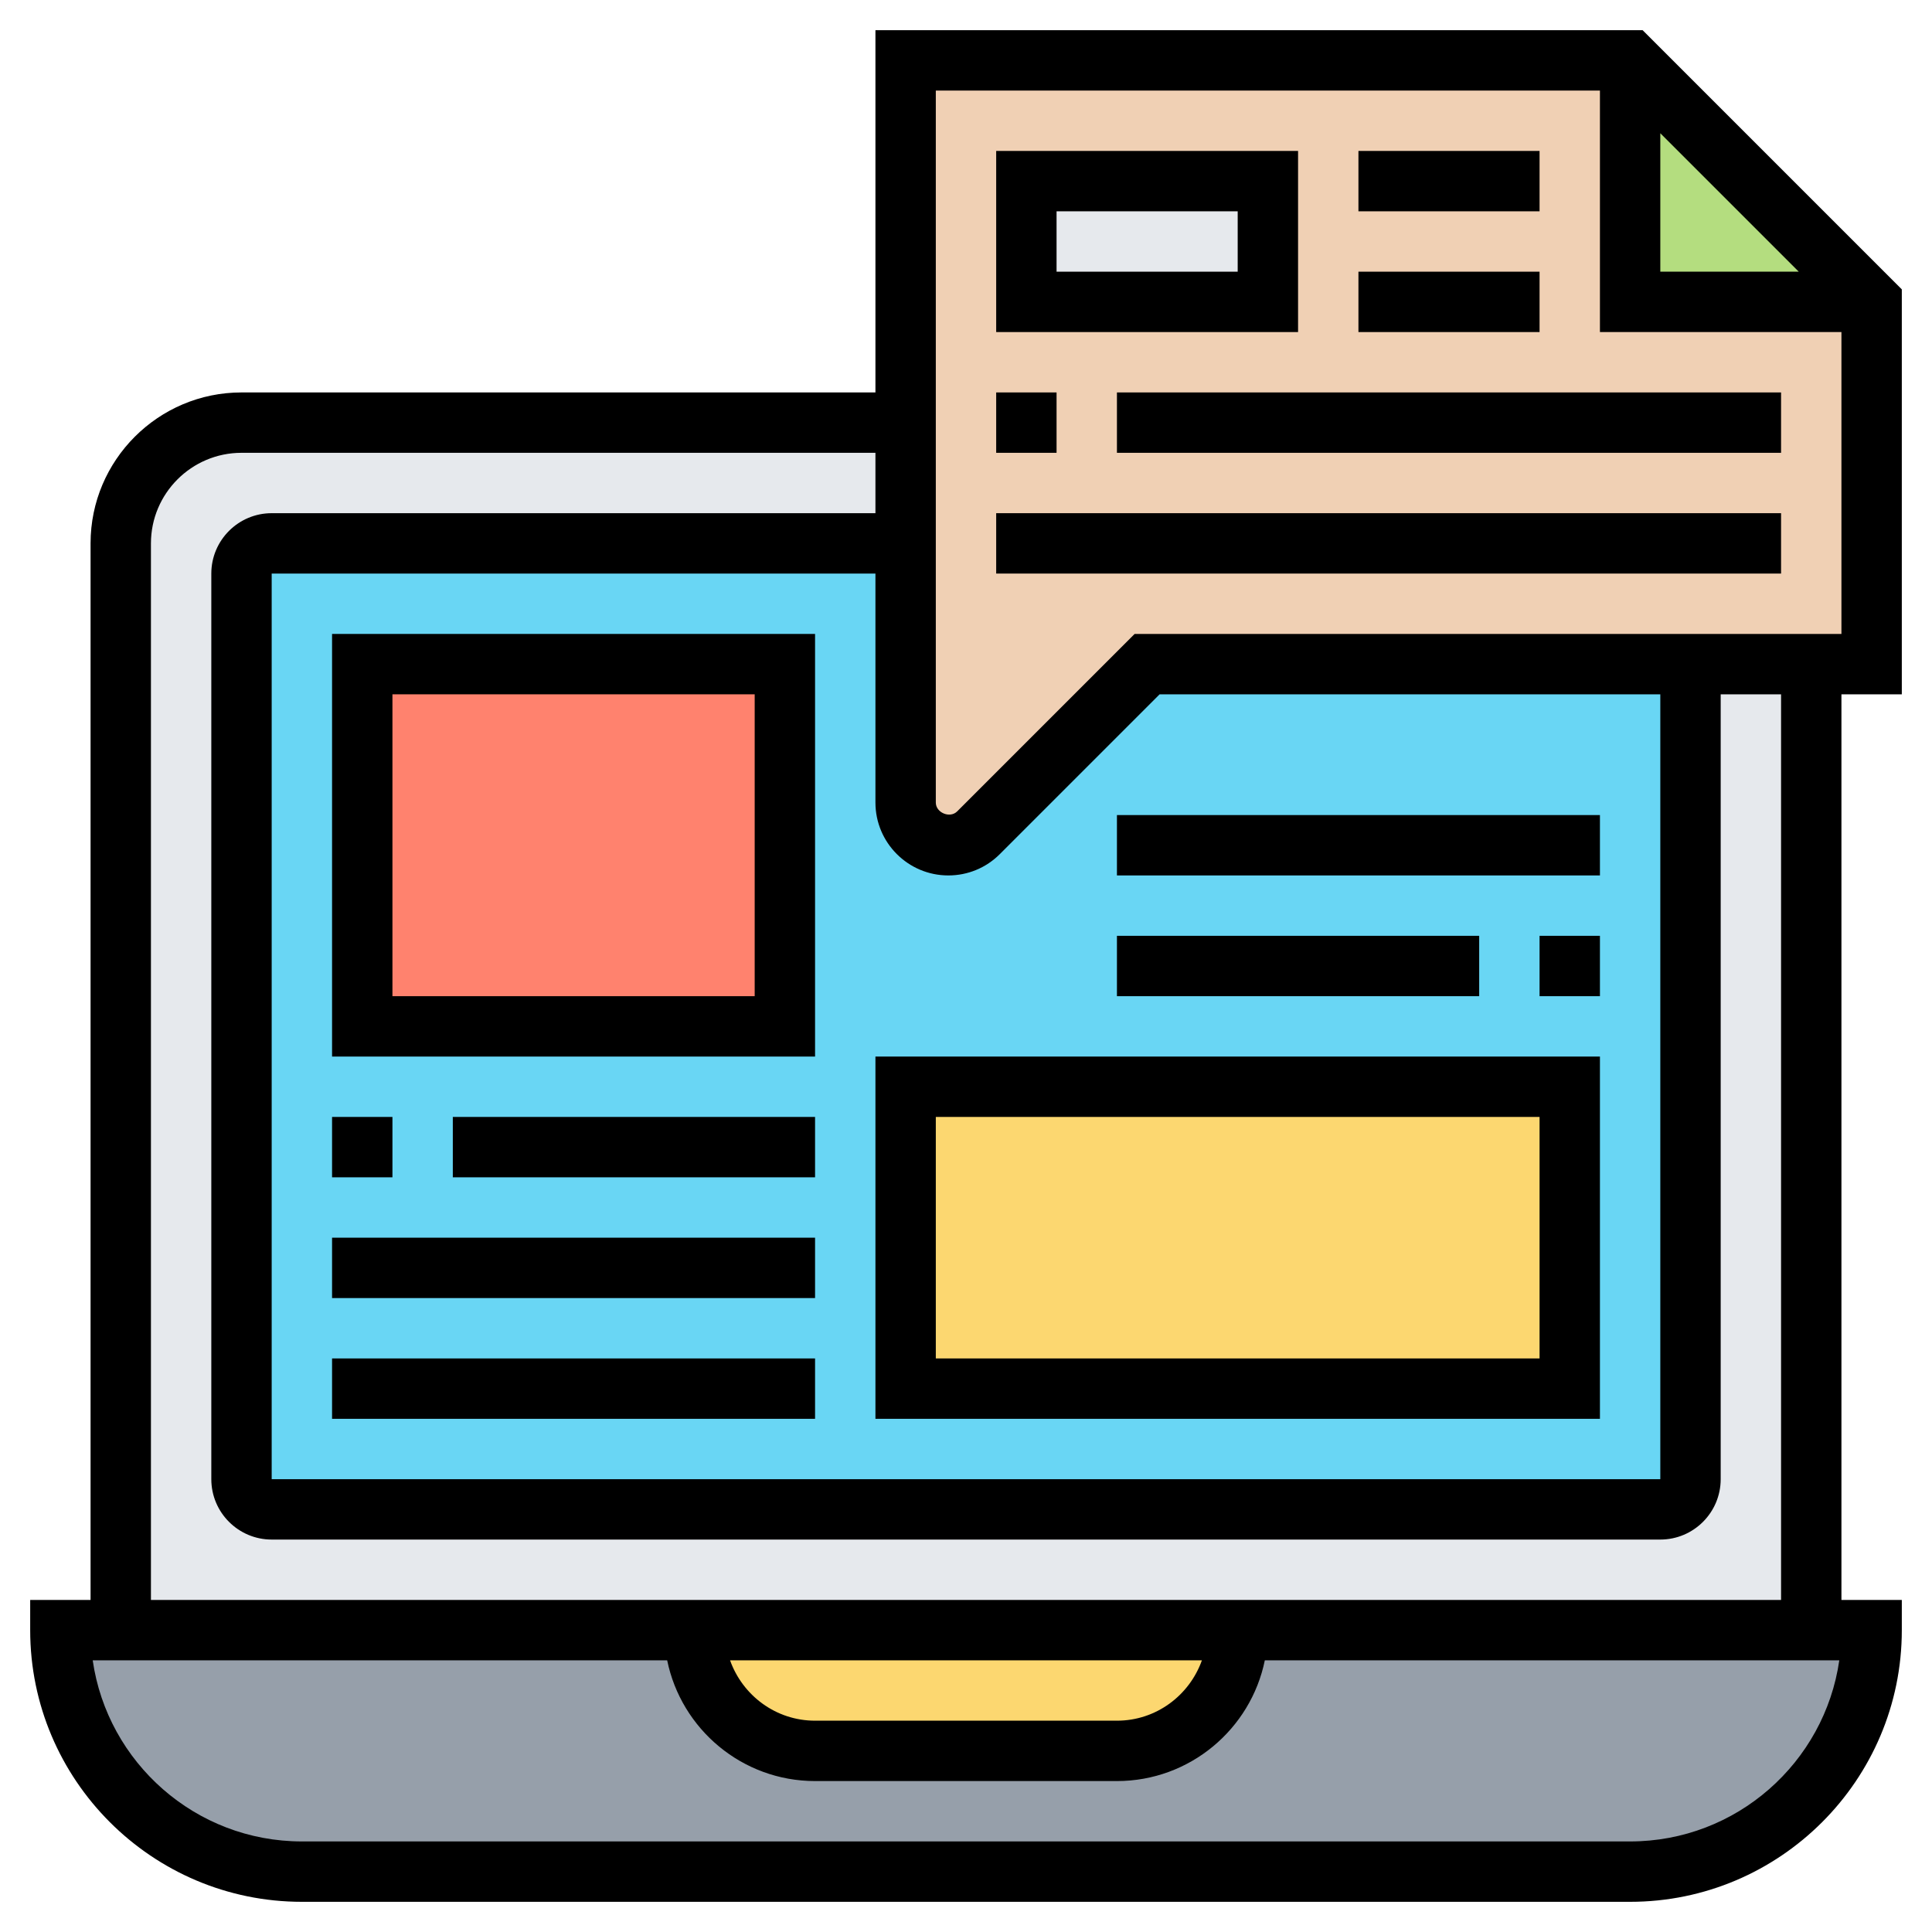 <svg id="Layer_5" enable-background="new 0 0 64 64" height="512" viewBox="0 0 64 64" width="512" xmlns="http://www.w3.org/2000/svg"><g><g><g><path d="m60 54h-56-2c0 4.42 3.58 8 8 8h44c2.21 0 4.21-.9 5.66-2.34 1.44-1.45 2.34-3.45 2.34-5.66z" fill="#969faa"/></g><g><path d="m23 54h18c0 2.21-1.79 4-4 4h-10c-2.21 0-4-1.79-4-4z" fill="#fcd770"/></g><g><path d="m60 22v32h-19-18-19v-36c0-2.21 1.79-4 4-4h22v4h-21c-.55 0-1 .45-1 1v30c0 .55.45 1 1 1h46c.55 0 1-.45 1-1v-27z" fill="#e6e9ed"/></g><g><path d="m9 18c-.55 0-1 .45-1 1v30c0 .55.45 1 1 1h46c.55 0 1-.45 1-1v-31z" fill="#69d6f4"/></g><g><path d="m30 36h22v10h-22z" fill="#fcd770"/></g><g><path d="m12 22h14v12h-14z" fill="#ff826e"/></g><g><path d="m54 10v-8h-24v12 4 8.59c0 .78.63 1.41 1.41 1.41.38 0 .74-.15 1-.41l5.59-5.59h18 4 2v-4-8z" fill="#f0d0b4"/></g><g><path d="m34 6h8v4h-8z" fill="#e6e9ed"/></g><g><path d="m62 10h-8v-8z" fill="#b4dd7f"/></g></g><g><path d="m63 23v-13.414l-8.586-8.586h-25.414v12h-21c-2.757 0-5 2.243-5 5v35h-2v1c0 4.963 4.038 9 9 9h44c4.962 0 9-4.037 9-9v-1h-2v-30zm-8-18.586 4.586 4.586h-4.586zm-24-1.414h22v8h8v10h-23.414l-5.879 5.879c-.238.238-.707.045-.707-.293zm.414 26c.645 0 1.251-.251 1.707-.707l5.293-5.293h16.586v26h-46v-30h20v7.586c0 1.331 1.083 2.414 2.414 2.414zm22.586 32h-44c-3.521 0-6.442-2.612-6.929-6h19.03c.465 2.279 2.484 4 4.899 4h10c2.414 0 4.434-1.721 4.899-4h19.03c-.487 3.388-3.408 6-6.929 6zm-29.816-6h15.631c-.414 1.161-1.514 2-2.816 2h-9.999c-1.302 0-2.402-.839-2.816-2zm34.816-2h-54v-35c0-1.654 1.346-3 3-3h21v2h-20c-1.103 0-2 .897-2 2v30c0 1.103.897 2 2 2h46c1.103 0 2-.897 2-2v-26h2z"/><path d="m43 5h-10v6h10zm-2 4h-6v-2h6z"/><path d="m45 5h6v2h-6z"/><path d="m45 9h6v2h-6z"/><path d="m33 13h2v2h-2z"/><path d="m37 13h22v2h-22z"/><path d="m33 17h26v2h-26z"/><path d="m11 35h16v-14h-16zm2-12h12v10h-12z"/><path d="m29 47h24v-12h-24zm2-10h20v8h-20z"/><path d="m51 31h2v2h-2z"/><path d="m37 31h12v2h-12z"/><path d="m37 27h16v2h-16z"/><path d="m11 37h2v2h-2z"/><path d="m15 37h12v2h-12z"/><path d="m11 41h16v2h-16z"/><path d="m11 45h16v2h-16z"/></g></g></svg>
